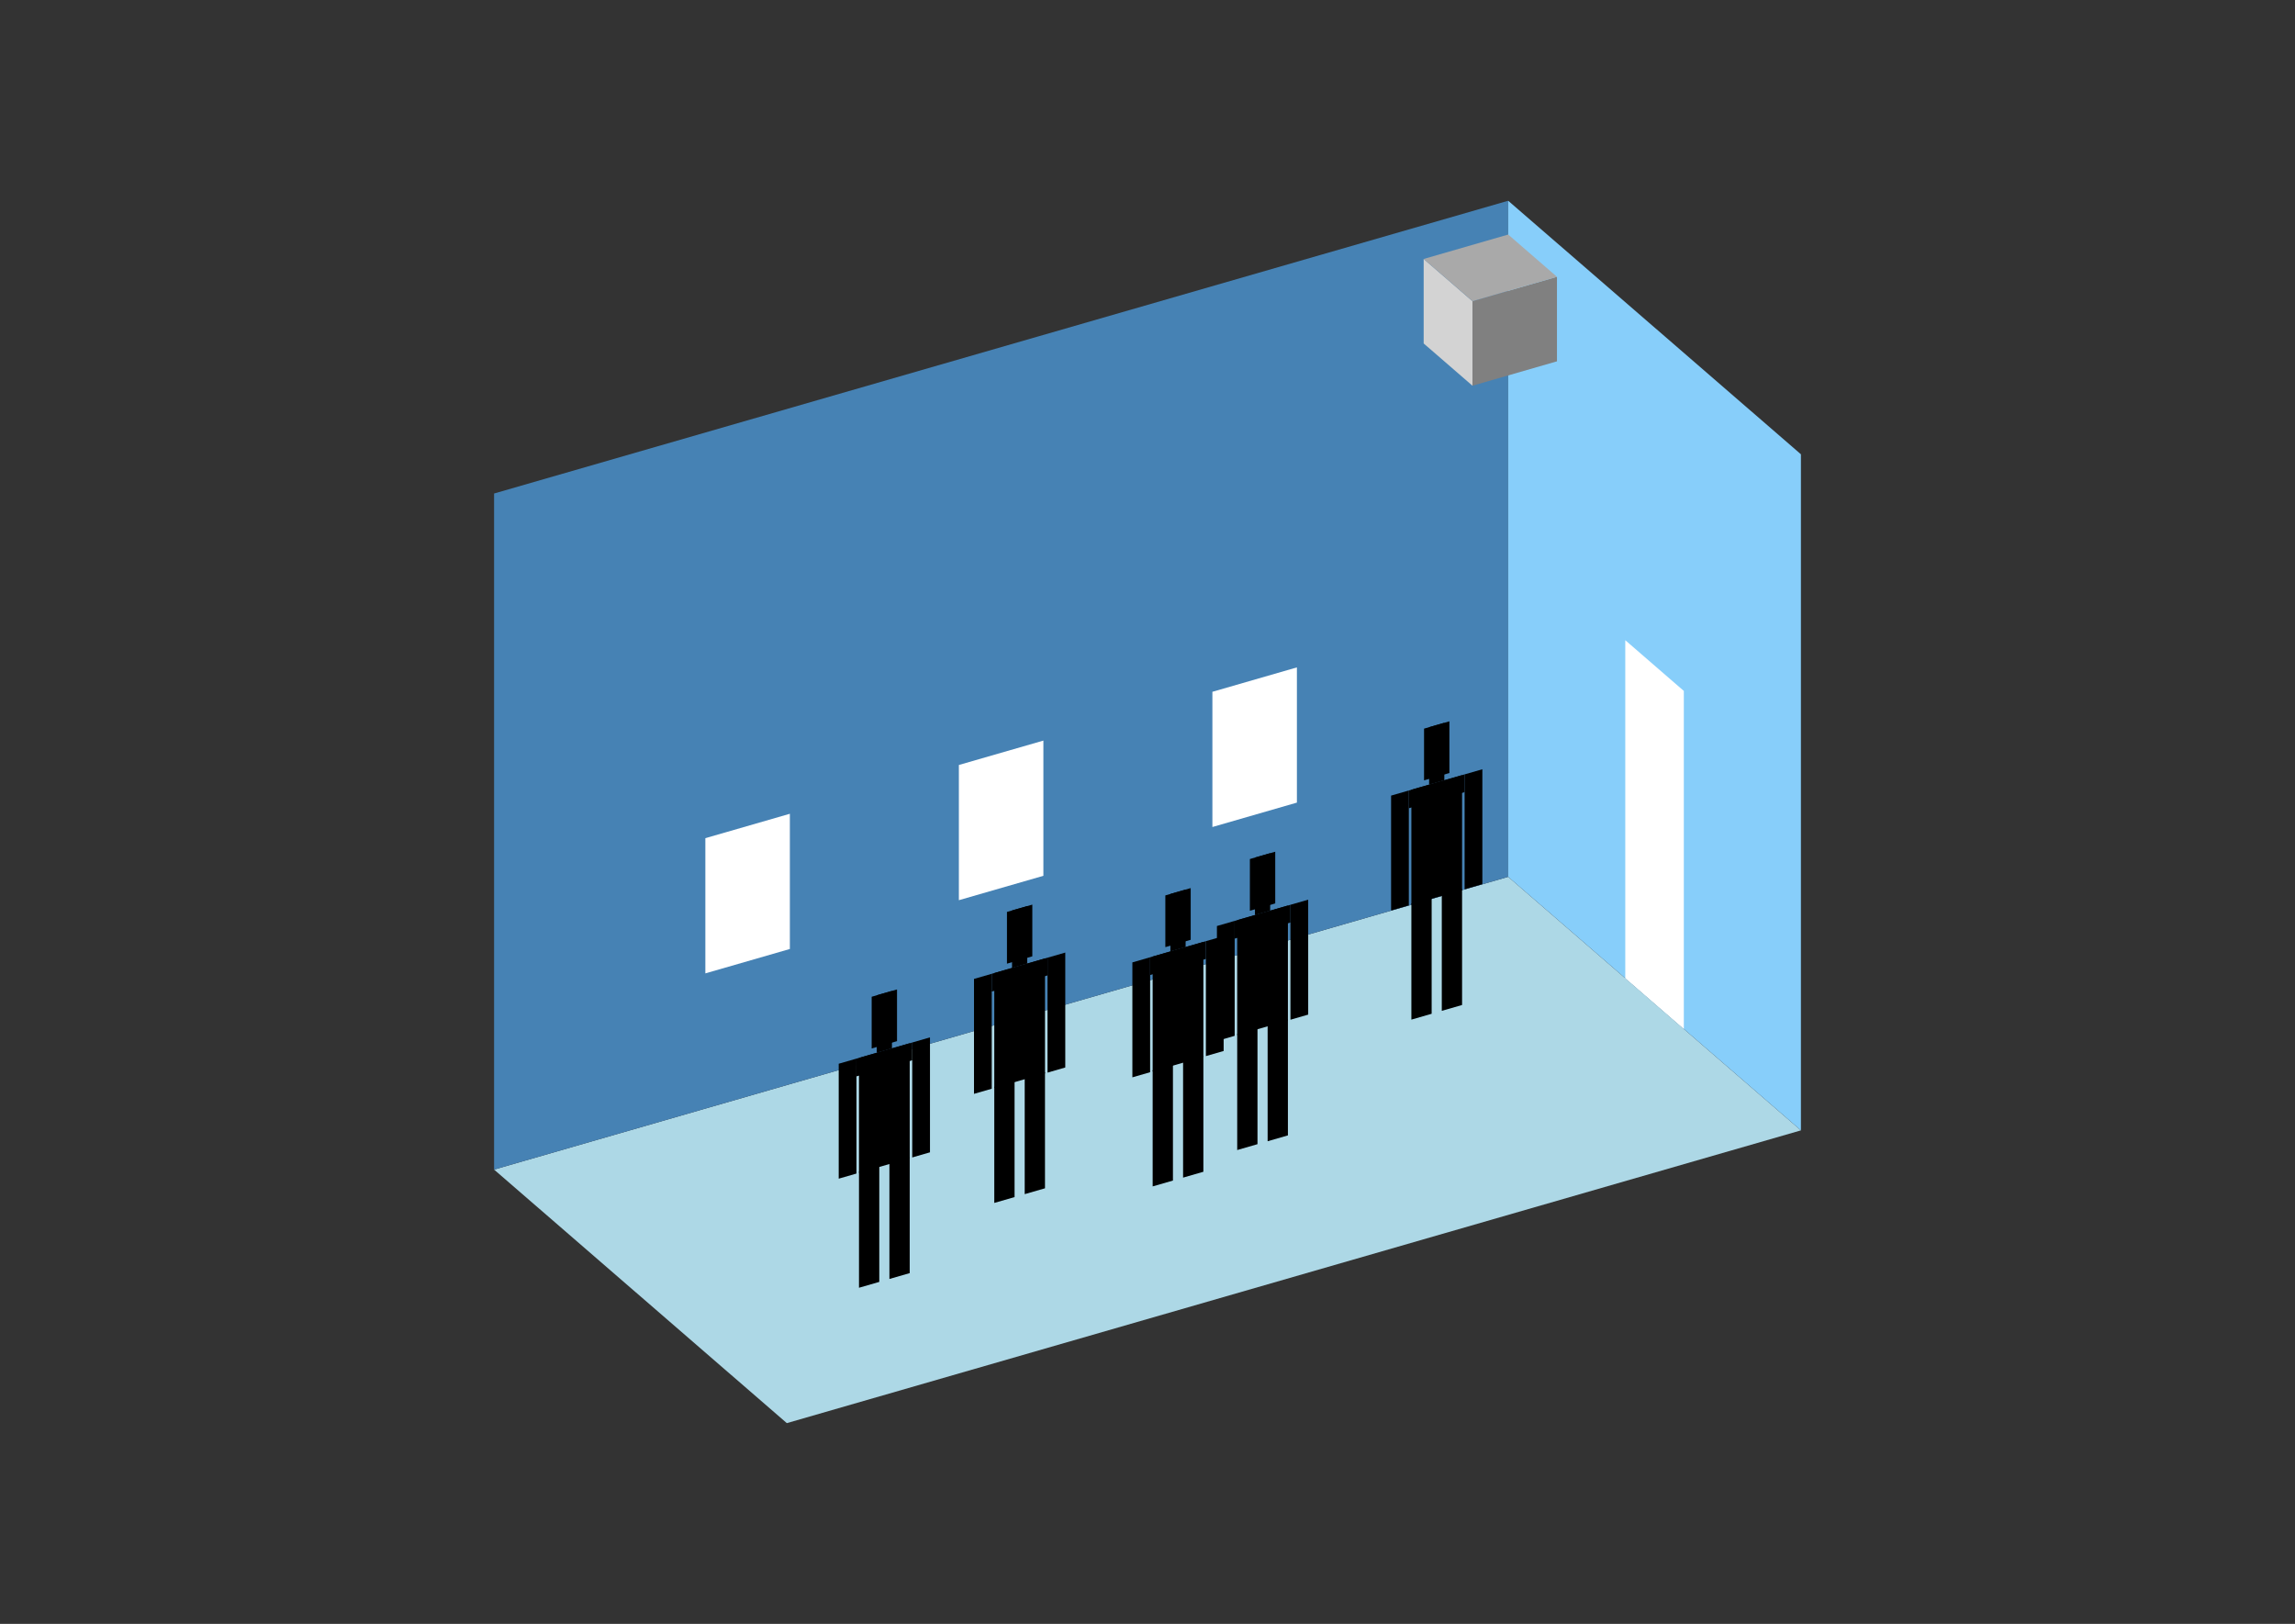 <?xml version="1.0" encoding="UTF-8"?>
<svg
  xmlns="http://www.w3.org/2000/svg"
  width="848"
  height="600"
  style="background-color:white"
>
  <rect width="100%" height="100%" fill="#333333" stroke="none"/>
  <polygon fill="lightblue" points="290.731,525.825 182.562,432.148 557.269,323.98 665.438,417.657" />
  <polygon fill="steelblue" points="182.562,432.148 182.562,182.343 557.269,74.175 557.269,323.98" />
  <polygon fill="lightskyblue" points="665.438,417.657 665.438,167.852 557.269,74.175 557.269,323.98" />
  <polygon fill="white" points="622.171,380.186 622.171,255.283 600.537,236.548 600.537,361.45" />
  <polygon fill="white" points="260.626,359.652 260.626,309.691 291.852,300.677 291.852,350.638" />
  <polygon fill="white" points="354.303,332.61 354.303,282.649 385.528,273.635 385.528,323.596" />
  <polygon fill="white" points="447.98,305.568 447.98,255.607 479.205,246.593 479.205,296.554" />
  <polygon fill="grey" points="544.072,142.517 544.072,111.292 575.297,102.278 575.297,133.503" />
  <polygon fill="lightgrey" points="544.072,142.517 544.072,111.292 526.044,95.679 526.044,126.905" />
  <polygon fill="darkgrey" points="544.072,111.292 526.044,95.679 557.269,86.665 575.297,102.278" />
  <polygon fill="hsl(288.0,50.0%,66.347%)" points="521.501,376.737 521.501,333.846 528.995,331.682 528.995,374.574" />
  <polygon fill="hsl(288.0,50.0%,66.347%)" points="540.236,371.329 540.236,328.437 532.742,330.601 532.742,373.492" />
  <polygon fill="hsl(288.0,50.0%,66.347%)" points="514.007,336.434 514.007,293.967 520.564,292.074 520.564,334.541" />
  <polygon fill="hsl(288.0,50.0%,66.347%)" points="541.173,328.592 541.173,286.125 547.73,284.232 547.73,326.699" />
  <polygon fill="hsl(288.0,50.0%,66.347%)" points="520.564,298.631 520.564,292.074 541.173,286.125 541.173,292.682" />
  <polygon fill="hsl(288.0,50.0%,66.347%)" points="521.501,334.27 521.501,291.804 540.236,286.395 540.236,328.862" />
  <polygon fill="hsl(288.0,50.0%,66.347%)" points="526.185,288.328 526.185,269.218 535.552,266.514 535.552,285.624" />
  <polygon fill="hsl(288.0,50.0%,66.347%)" points="528.058,289.911 528.058,268.677 533.679,267.055 533.679,288.288" />
  <polygon fill="hsl(288.0,50.0%,57.045%)" points="367.387,444.464 367.387,401.573 374.881,399.409 374.881,442.301" />
  <polygon fill="hsl(288.0,50.0%,57.045%)" points="386.122,439.056 386.122,396.164 378.628,398.328 378.628,441.219" />
  <polygon fill="hsl(288.0,50.0%,57.045%)" points="359.893,404.161 359.893,361.694 366.45,359.801 366.45,402.268" />
  <polygon fill="hsl(288.0,50.0%,57.045%)" points="387.059,396.318 387.059,353.852 393.616,351.959 393.616,394.425" />
  <polygon fill="hsl(288.0,50.0%,57.045%)" points="366.45,366.358 366.45,359.801 387.059,353.852 387.059,360.409" />
  <polygon fill="hsl(288.0,50.0%,57.045%)" points="367.387,401.997 367.387,359.53 386.122,354.122 386.122,396.589" />
  <polygon fill="hsl(288.0,50.0%,57.045%)" points="372.071,356.055 372.071,336.945 381.438,334.241 381.438,353.351" />
  <polygon fill="hsl(288.0,50.0%,57.045%)" points="373.944,357.637 373.944,336.404 379.565,334.782 379.565,356.015" />
  <polygon fill="hsl(288.0,50.0%,54.496%)" points="457.147,424.919 457.147,382.027 464.641,379.864 464.641,422.755" />
  <polygon fill="hsl(288.0,50.0%,54.496%)" points="475.882,419.51 475.882,376.619 468.388,378.782 468.388,421.674" />
  <polygon fill="hsl(288.0,50.0%,54.496%)" points="449.652,384.615 449.652,342.148 456.21,340.255 456.21,382.722" />
  <polygon fill="hsl(288.0,50.0%,54.496%)" points="476.819,376.773 476.819,334.306 483.376,332.413 483.376,374.88" />
  <polygon fill="hsl(288.0,50.0%,54.496%)" points="456.21,346.813 456.21,340.255 476.819,334.306 476.819,340.863" />
  <polygon fill="hsl(288.0,50.0%,54.496%)" points="457.147,382.452 457.147,339.985 475.882,334.576 475.882,377.043" />
  <polygon fill="hsl(288.0,50.0%,54.496%)" points="461.83,336.509 461.83,317.399 471.198,314.695 471.198,333.805" />
  <polygon fill="hsl(288.0,50.0%,54.496%)" points="463.704,338.092 463.704,316.859 469.325,315.236 469.325,336.469" />
  <polygon fill="hsl(288.0,50.0%,52.726%)" points="425.907,438.36 425.907,395.468 433.401,393.305 433.401,436.197" />
  <polygon fill="hsl(288.0,50.0%,52.726%)" points="444.643,432.952 444.643,390.06 437.148,392.223 437.148,435.115" />
  <polygon fill="hsl(288.0,50.0%,52.726%)" points="418.413,398.057 418.413,355.59 424.97,353.697 424.97,396.164" />
  <polygon fill="hsl(288.0,50.0%,52.726%)" points="445.579,390.214 445.579,347.747 452.137,345.854 452.137,388.321" />
  <polygon fill="hsl(288.0,50.0%,52.726%)" points="424.97,360.254 424.97,353.697 445.579,347.747 445.579,354.305" />
  <polygon fill="hsl(288.0,50.0%,52.726%)" points="425.907,395.893 425.907,353.426 444.643,348.018 444.643,390.485" />
  <polygon fill="hsl(288.0,50.0%,52.726%)" points="430.591,349.951 430.591,330.841 439.959,328.137 439.959,347.247" />
  <polygon fill="hsl(288.0,50.0%,52.726%)" points="432.465,351.533 432.465,330.3 438.085,328.677 438.085,349.911" />
  <polygon fill="hsl(288.0,50.0%,50.275%)" points="317.397,475.805 317.397,432.913 324.892,430.75 324.892,473.642" />
  <polygon fill="hsl(288.0,50.0%,50.275%)" points="336.133,470.397 336.133,427.505 328.639,429.668 328.639,472.56" />
  <polygon fill="hsl(288.0,50.0%,50.275%)" points="309.903,435.501 309.903,393.035 316.461,391.142 316.461,433.609" />
  <polygon fill="hsl(288.0,50.0%,50.275%)" points="337.07,427.659 337.07,385.192 343.627,383.299 343.627,425.766" />
  <polygon fill="hsl(288.0,50.0%,50.275%)" points="316.461,397.699 316.461,391.142 337.07,385.192 337.07,391.75" />
  <polygon fill="hsl(288.0,50.0%,50.275%)" points="317.397,433.338 317.397,390.871 336.133,385.463 336.133,427.93" />
  <polygon fill="hsl(288.0,50.0%,50.275%)" points="322.081,387.396 322.081,368.286 331.449,365.582 331.449,384.692" />
  <polygon fill="hsl(288.0,50.0%,50.275%)" points="323.955,388.978 323.955,367.745 329.575,366.122 329.575,387.356" />
</svg>
